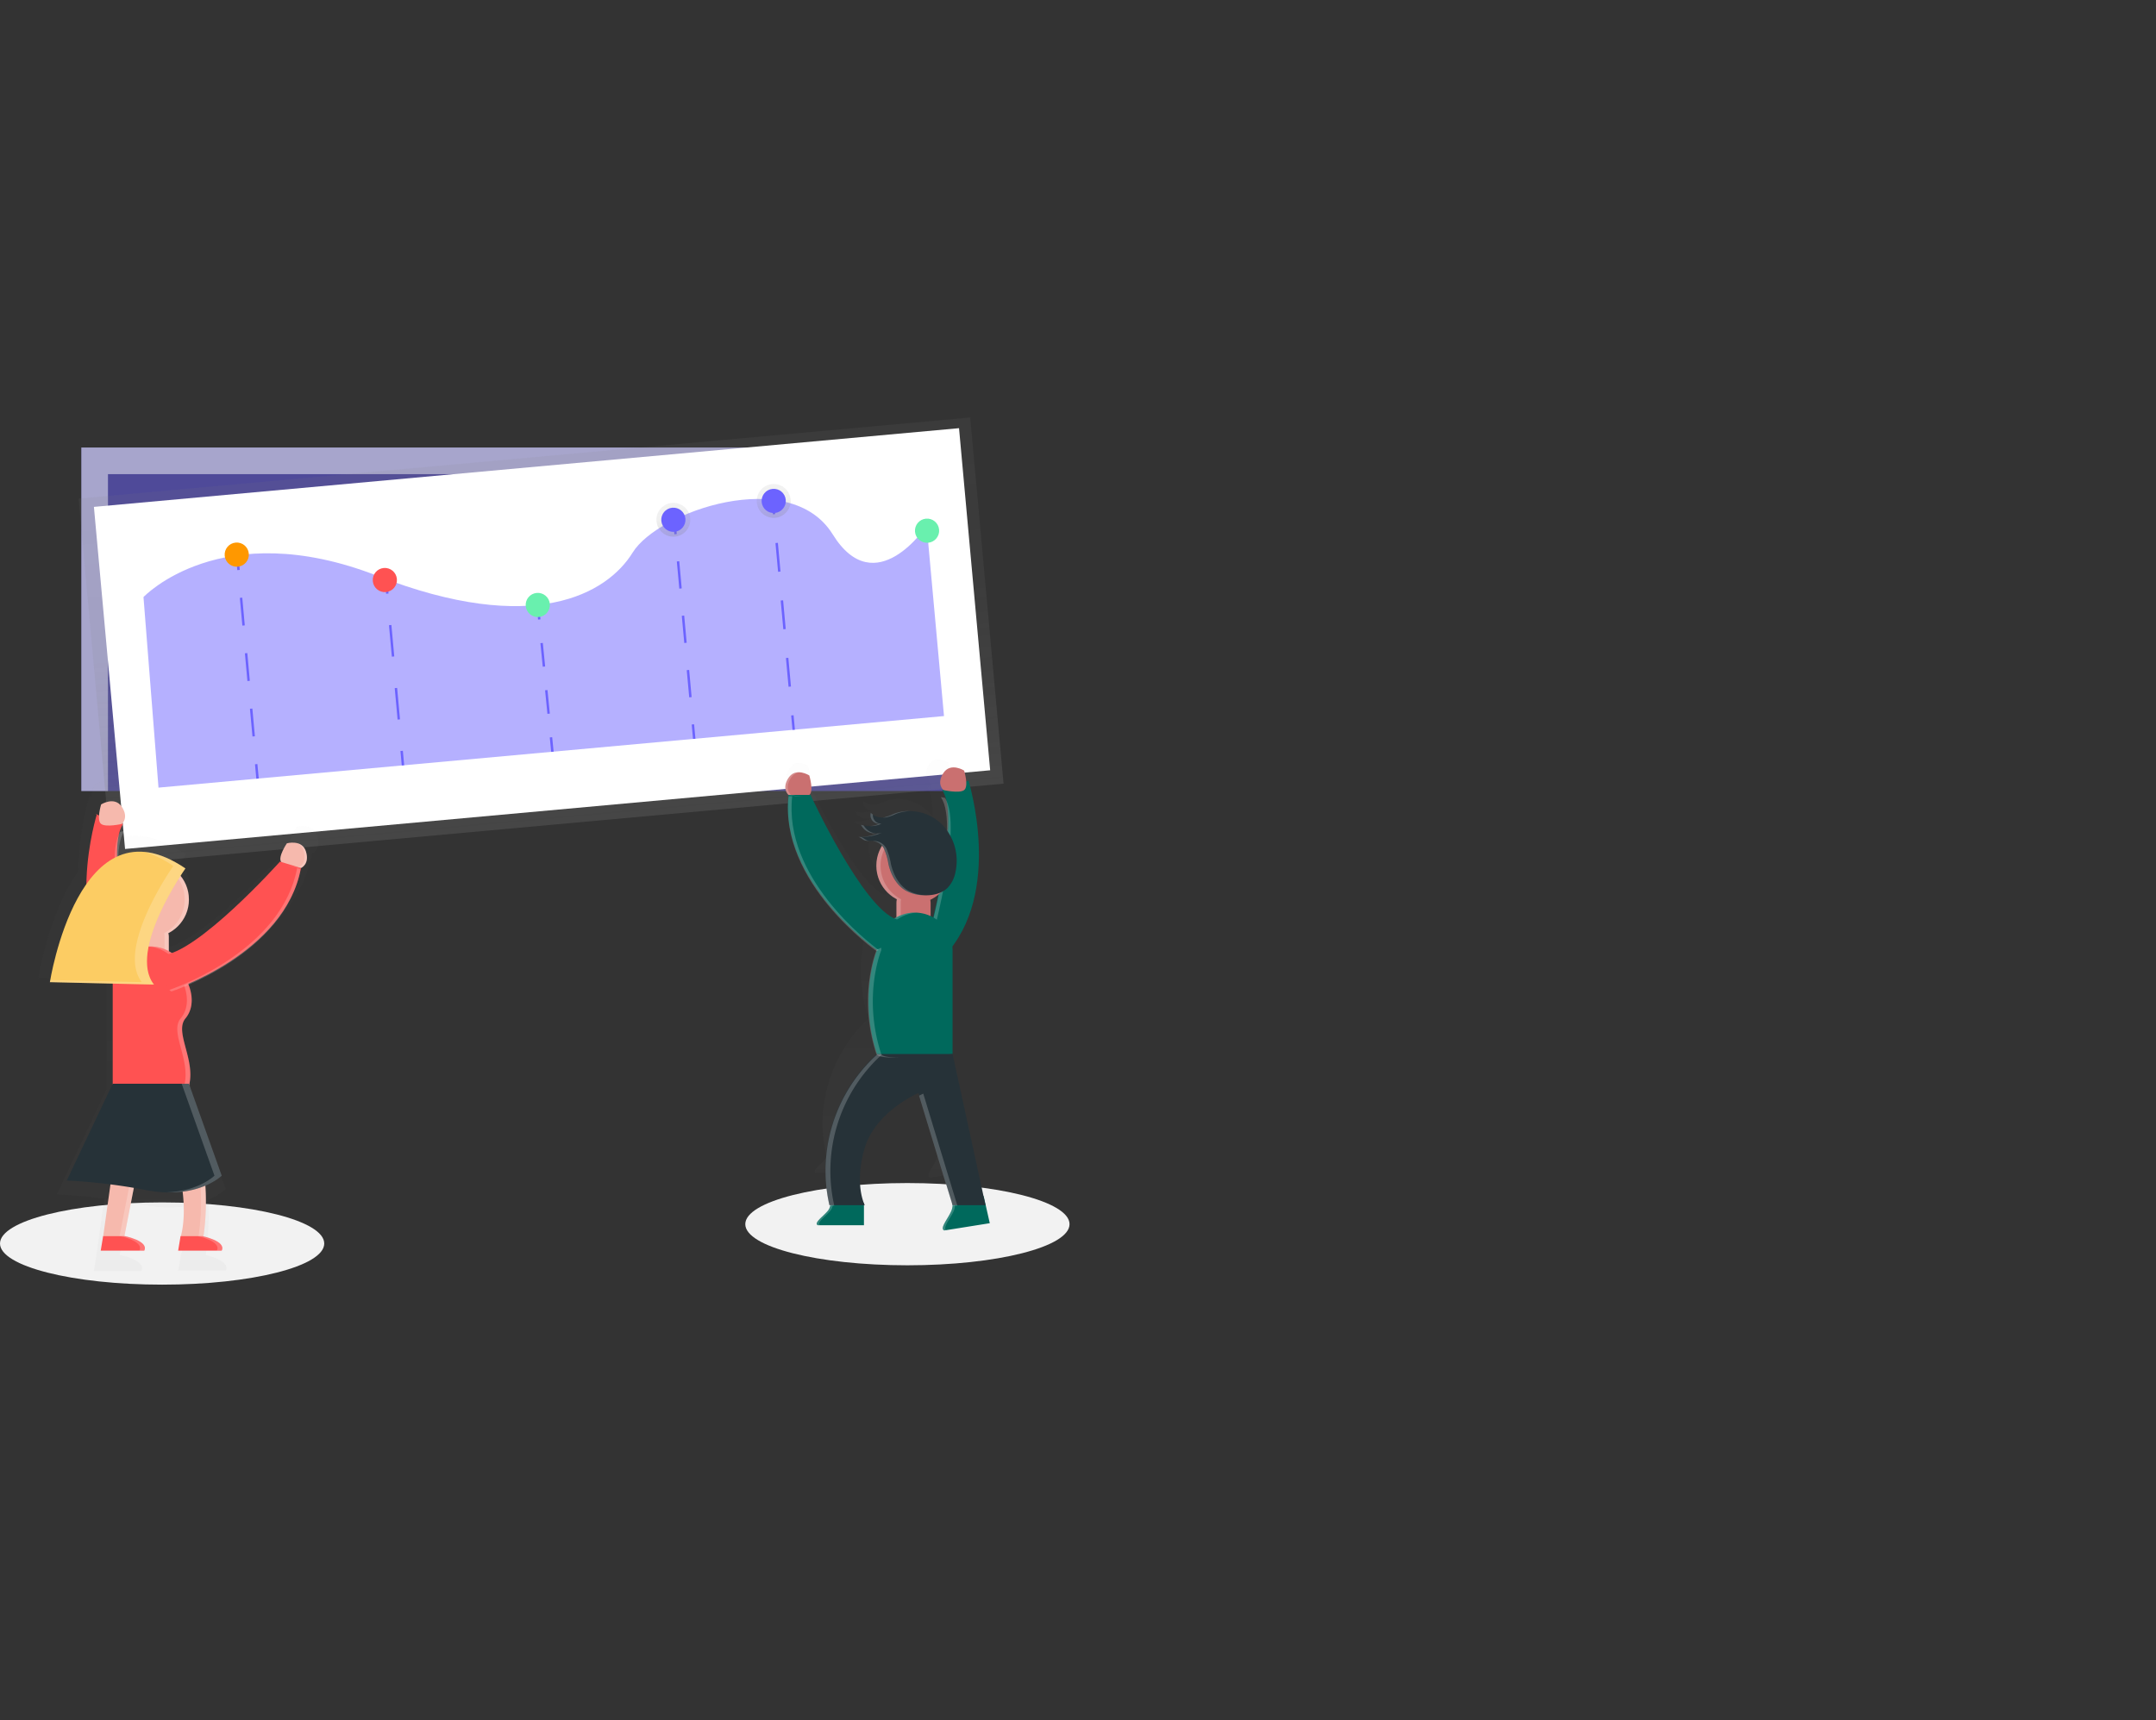 <svg id="ea98fdbc-a252-4665-af64-abf278d5674c" data-name="Layer 1" xmlns="http://www.w3.org/2000/svg"
    xmlns:xlink="http://www.w3.org/1999/xlink" width="891" height="711.05" viewBox="0 0 891 711.05">
    <rect x="0" y="0" width="891" height="711.05" fill="#333333" stroke="none"/>
    <defs>
        <linearGradient id="9b3bd20d-94b1-4b89-8689-3658f931a37a" x1="213.62" y1="486" x2="213.62"
            gradientUnits="userSpaceOnUse">
            <stop offset="0" stop-color="gray" stop-opacity="0.25" />
            <stop offset="0.54" stop-color="gray" stop-opacity="0.12" />
            <stop offset="1" stop-color="gray" stop-opacity="0.1" />
        </linearGradient>
        <linearGradient id="3648b6f2-24b3-4612-9b51-2b94a6a7f037" x1="227.62" y1="373" x2="227.62" y2="362"
            xlink:href="#9b3bd20d-94b1-4b89-8689-3658f931a37a" />
        <linearGradient id="b464c917-b78b-4380-985f-dbae11a5e44a" x1="227.62" y1="429" x2="227.62" y2="418"
            xlink:href="#9b3bd20d-94b1-4b89-8689-3658f931a37a" />
        <linearGradient id="72466b91-2539-4c80-b1ac-c07906bc8925" x1="329.62" y1="429" x2="329.62" y2="418"
            xlink:href="#9b3bd20d-94b1-4b89-8689-3658f931a37a" />
        <linearGradient id="78890ed7-d917-4391-91b4-37ee3fc8ca06" x1="336.62" y1="83" x2="336.62" y2="72"
            xlink:href="#9b3bd20d-94b1-4b89-8689-3658f931a37a" />
        <linearGradient id="d0ac5340-3428-4a2e-9340-0c5bb4adc0ec" x1="336.62" y1="98" x2="336.62" y2="87"
            xlink:href="#9b3bd20d-94b1-4b89-8689-3658f931a37a" />
        <linearGradient id="7bf349c6-21a0-4377-b038-17309d0b4fe9" x1="336.62" y1="113" x2="336.62" y2="102"
            xlink:href="#9b3bd20d-94b1-4b89-8689-3658f931a37a" />
        <linearGradient id="310c22dd-2978-41dd-b208-5581767f53d7" x1="336.62" y1="128" x2="336.62" y2="117"
            xlink:href="#9b3bd20d-94b1-4b89-8689-3658f931a37a" />
        <linearGradient id="9f8eec2a-ad59-4d16-9789-23c241b0441e" x1="214.12" y1="332" x2="214.12" y2="182"
            xlink:href="#9b3bd20d-94b1-4b89-8689-3658f931a37a" />
        <linearGradient id="f597f65b-8391-4099-8606-ddd6c1074545" x1="383.9" y1="435.3" x2="383.9" y2="283.3"
            gradientTransform="translate(-5.78 0.18)" xlink:href="#9b3bd20d-94b1-4b89-8689-3658f931a37a" />
        <linearGradient id="536b70eb-a08e-4f57-b7a7-caae76ee659a" x1="442.9" y1="321.3" x2="442.9" y2="307.3"
            gradientTransform="translate(-10.11 -4.98)" xlink:href="#9b3bd20d-94b1-4b89-8689-3658f931a37a" />
        <linearGradient id="6a8945d3-e2ea-4790-bfb4-dc06924cb8b4" x1="484.9" y1="317.3" x2="484.9" y2="303.3"
            gradientTransform="translate(-10.64 -8.78)" xlink:href="#9b3bd20d-94b1-4b89-8689-3658f931a37a" />
        <linearGradient id="1fa4c350-6ac8-4471-a2c1-5350628064fb" x1="547.96" y1="413.42" x2="547.96" y2="413.16"
            xlink:href="#9b3bd20d-94b1-4b89-8689-3658f931a37a" />
        <linearGradient id="4c1eb33a-694b-43df-a00c-843591e6cad6" x1="517.63" y1="581.29" x2="517.63" y2="408.48"
            xlink:href="#9b3bd20d-94b1-4b89-8689-3658f931a37a" />
        <linearGradient id="dca23823-ed36-4339-a791-14813e0bdcff" x1="191.31" y1="423.33" x2="191.31" y2="423.02"
            xlink:href="#9b3bd20d-94b1-4b89-8689-3658f931a37a" />
        <linearGradient id="88a18300-a7c9-44fe-be2f-c3664a6015d6" x1="228.23" y1="619.83" x2="228.23" y2="417.36"
            xlink:href="#9b3bd20d-94b1-4b89-8689-3658f931a37a" />
        <linearGradient id="9a3d7bb1-47c0-4ca8-a076-fba8f746a389" x1="692" y1="659.05" x2="692" y2="163.05"
            xlink:href="#9b3bd20d-94b1-4b89-8689-3658f931a37a" />
        <linearGradient id="89aca64f-6823-4107-b0e5-363f57c50e19" x1="595.12" y1="395.68" x2="595.12" y2="241.68"
            xlink:href="#9b3bd20d-94b1-4b89-8689-3658f931a37a" />
        <linearGradient id="244838b0-6b94-4a4f-974c-f4ebcd2d6e43" x1="788.12" y1="472.68" x2="788.12" y2="318.68"
            xlink:href="#9b3bd20d-94b1-4b89-8689-3658f931a37a" />
        <linearGradient id="a95129aa-3a9b-452b-80f4-39c8b969ae6a" x1="696.12" y1="614.68" x2="696.12" y2="508.68"
            xlink:href="#9b3bd20d-94b1-4b89-8689-3658f931a37a" />
        <linearGradient id="09992bb0-0588-4d4c-95c8-1ad271d94435" x1="749.12" y1="475.15" x2="749.12" y2="351.15"
            xlink:href="#9b3bd20d-94b1-4b89-8689-3658f931a37a" />
        <linearGradient id="e976fbab-c7be-4f98-b33a-a56658b85843" x1="790.62" y1="362.68" x2="790.62" y2="344.68"
            xlink:href="#9b3bd20d-94b1-4b89-8689-3658f931a37a" />
        <linearGradient id="294b6eda-21ba-4cef-8333-d7c4aaac1d9e" x1="760.62" y1="699.68" x2="760.62" y2="677.68"
            xlink:href="#9b3bd20d-94b1-4b89-8689-3658f931a37a" />
        <linearGradient id="065b80c5-77d7-4835-9968-dbf0ab7011d1" x1="607.62" y1="687.68" x2="607.62" y2="566.68"
            xlink:href="#9b3bd20d-94b1-4b89-8689-3658f931a37a" />
        <linearGradient id="2a3369eb-9ffa-44ee-b4f3-0d72059a1e3a" x1="608.62" y1="648.68" x2="608.62" y2="648.68"
            xlink:href="#9b3bd20d-94b1-4b89-8689-3658f931a37a" />
        <linearGradient id="327d5fd3-480a-4895-a6c0-ce7eb7e65eff" x1="482.12" y1="645.68" x2="482.12" y2="590.68"
            xlink:href="#9b3bd20d-94b1-4b89-8689-3658f931a37a" />
        <linearGradient id="47ebed85-0f1a-4564-9c94-c36bbc13acdd" x1="459.62" y1="699.68" x2="459.62" y2="677.68"
            xlink:href="#9b3bd20d-94b1-4b89-8689-3658f931a37a" />
        <linearGradient id="2b699f83-9fbb-4b6d-8a24-a3f0d4476570" x1="486.35" y1="708.79" x2="600.65" y2="708.79"
            xlink:href="#9b3bd20d-94b1-4b89-8689-3658f931a37a" />
    </defs>
    <title>data</title>
    <ellipse cx="375" cy="506.05" rx="67" ry="17" fill="#f2f2f2" />
    <ellipse cx="67" cy="514.05" rx="67" ry="17" fill="#f2f2f2" />


    <rect x="33.62" y="185" width="359" height="142" fill="#6c63ff" opacity="0.5" />
    <polygon points="44.62 196 392.62 196 392.62 185 33.62 185 33.62 327 44.62 327 44.62 196" fill="#fff"
        opacity="0.5" />
    <rect x="193.12" y="283.48" width="370" height="152" transform="translate(-185.54 -58.7) rotate(-5.2)"
        fill="url(#f597f65b-8391-4099-8606-ddd6c1074545)" />
    <rect x="199.03" y="287.43" width="359" height="142" transform="translate(-185.45 -58.67) rotate(-5.2)"
        fill="#fff" />
    <path
        d="M220,420.07,213.8,341.3s32-34,96.6-8.8,95.06,7.41,105.56-9.61,65-36,82.66-7.53,38.84-3.54,38.84-3.54l7.16,78.67Z"
        transform="translate(-154.5 -94.48)" fill="#6c63ff" opacity="0.5" />
    <line x1="98.03" y1="229.66" x2="98.57" y2="235.64" fill="none" stroke="#6c63ff" stroke-miterlimit="10" />
    <line x1="99.62" y1="247.1" x2="105.36" y2="310.16" fill="none" stroke="#6c63ff" stroke-miterlimit="10"
        stroke-dasharray="11.51 11.51" />
    <line x1="105.88" y1="315.89" x2="106.43" y2="321.86" fill="none" stroke="#6c63ff" stroke-miterlimit="10" />
    <line x1="159.52" y1="239.42" x2="160.07" y2="245.39" fill="none" stroke="#6c63ff" stroke-miterlimit="10" />
    <line x1="161.25" y1="258.4" x2="165.4" y2="303.91" fill="none" stroke="#6c63ff" stroke-miterlimit="10"
        stroke-dasharray="13.06 13.06" />
    <line x1="165.99" y1="310.41" x2="166.53" y2="316.39" fill="none" stroke="#6c63ff" stroke-miterlimit="10" />
    <line x1="222.26" y1="250.1" x2="222.86" y2="256.07" fill="none" stroke="#6c63ff" stroke-miterlimit="10" />
    <line x1="223.83" y1="265.82" x2="227.21" y2="299.92" fill="none" stroke="#6c63ff" stroke-miterlimit="10"
        stroke-dasharray="9.79 9.79" />
    <line x1="227.7" y1="304.79" x2="228.29" y2="310.77" fill="none" stroke="#6c63ff" stroke-miterlimit="10" />
    <line x1="278.65" y1="214.84" x2="279.19" y2="220.82" fill="none" stroke="#6c63ff" stroke-miterlimit="10" />
    <line x1="280.21" y1="232.05" x2="285.84" y2="293.84" fill="none" stroke="#6c63ff" stroke-miterlimit="10"
        stroke-dasharray="11.28 11.28" />
    <line x1="286.35" y1="299.45" x2="286.9" y2="305.43" fill="none" stroke="#6c63ff" stroke-miterlimit="10" />
    <line x1="319.35" y1="206.59" x2="319.89" y2="212.56" fill="none" stroke="#6c63ff" stroke-miterlimit="10" />
    <line x1="320.97" y1="224.44" x2="326.92" y2="289.77" fill="none" stroke="#6c63ff" stroke-miterlimit="10"
        stroke-dasharray="11.93 11.93" />
    <line x1="327.46" y1="295.71" x2="328.01" y2="301.68" fill="none" stroke="#6c63ff" stroke-miterlimit="10" />
    <circle cx="252.36" cy="323.73" r="5" transform="translate(-182.82 -70.25) rotate(-5.2)" fill="#ff9800" />
    <circle cx="313.56" cy="334.23" r="5" transform="translate(-183.52 -64.66) rotate(-5.2)" fill="#ff5252" />
    <circle cx="376.76" cy="344.54" r="5" transform="translate(-184.19 -58.89) rotate(-5.2)" fill="#69f0ae" />
    <circle cx="432.8" cy="309.31" r="7" transform="translate(-180.77 -53.95) rotate(-5.2)"
        fill="url(#536b70eb-a08e-4f57-b7a7-caae76ee659a)" />
    <circle cx="474.26" cy="301.52" r="7" transform="translate(-179.89 -50.22) rotate(-5.2)"
        fill="url(#6a8945d3-e2ea-4790-bfb4-dc06924cb8b4)" />
    <circle cx="432.8" cy="309.31" r="5" transform="translate(-180.77 -53.95) rotate(-5.2)" fill="#6c63ff" />
    <circle cx="474.26" cy="301.52" r="5" transform="translate(-179.89 -50.22) rotate(-5.2)" fill="#6c63ff" />
    <circle cx="537.64" cy="313.82" r="5" transform="translate(-180.75 -44.42) rotate(-5.2)" fill="#69f0ae" />
    <g opacity="0.2">
        <path d="M547.76,413.2l.07.23C548.6,413,547.76,413.2,547.76,413.2Z" transform="translate(-154.5 -94.48)"
            fill="url(#1fa4c350-6ac8-4471-a2c1-5350628064fb)" />
    </g>
    <g opacity="0.2">
        <path
            d="M539.48,581.18l16.28-2.63-2.24-10h0l0-.14h-.06l-11.54-53V476.76a14.26,14.26,0,0,0-.08-1.47c17.24-22.86,7-58.73,6-61.86-.18.09-.45.21-.83.36a21.06,21.06,0,0,0-.79-4.13s-5-3.18-7.73.91c-2.38,3.57-.61,5.75-.12,6.26l-.34.11a11.52,11.52,0,0,1,1.58,3.94,8.65,8.65,0,0,0-.54-1c-.63-.11-1-.21-1-.21l-.12-.11-.34.11c1.73,2.53,2.34,7,2.26,12.3a17.36,17.36,0,0,0-2-2.31,17.65,17.65,0,0,0-11.7-4.88h-.83q-.68,0-1.36.09l-.34,0-.57.08-.65.12-.47.1-.81.22-.3.09c-.34.11-.67.22-1,.35a17.24,17.24,0,0,1-3.43,1.24c-.16,0-.32,0-.49.05h0a5.72,5.72,0,0,1-3.75-1.07l-.36-.28a5.29,5.29,0,0,1-.39-.37,2.54,2.54,0,0,0-.17,1.09,3.35,3.35,0,0,0,1.17,2.27,3.17,3.17,0,0,0,.62.42,2.68,2.68,0,0,0,1.06.3h.38l-.09,0c-.23.11-.46.21-.7.3l-.05,0c-.26.09-.51.17-.78.24h0a8.68,8.68,0,0,1-4,.06h0l-.43-.1c-.21-.06-.43-.12-.63-.19a4.8,4.8,0,0,0,.22.44l.08.13.18.28.11.14.2.25.12.13.25.25.1.09.37.31.13.09.27.19.18.11.24.14.2.1.25.11.21.09.28.1.35.1.26.07.25,0,.23,0,.26,0h1a5,5,0,0,0,1.5-.37l-.92.38h0l-.46.16-.47.17-.47.14-.48.14-.47.12-.5.12-.46.09-.53.09-.44.07-.57.07-.41,0-.65,0-.34,0h-1a4.21,4.21,0,0,1,1.51.8,4,4,0,0,0,.93.5,3.59,3.59,0,0,0,.45.1l.13,0,.32,0h1.35l.44,0a6.54,6.54,0,0,1,2.59.83,4.65,4.65,0,0,1,1.11,1c-.14.23-.28.45-.4.69s-.21.4-.31.61q-.3.62-.53,1.27a14.08,14.08,0,0,0-.86,4.85c0,.31,0,.61,0,.91,0,.08,0,.17,0,.25q0,.36.08.72l0,.19q.06.44.16.87l0,.17q.08.36.18.71l.06.21a14,14,0,0,0,.61,1.66l.07.16q.17.37.35.72l0,.07q.22.4.46.79l0,.06q.22.36.47.7l.06.08a14.17,14.17,0,0,0,1.17,1.41l0,0a14.14,14.14,0,0,0,3.77,2.83,6.3,6.3,0,0,0-.11.65h0a6.36,6.36,0,0,0,0,.68v5.28q-.45.24-.88.51c-12.53-5.69-31.19-46-31.19-46h-.45c1.82-1.36,0-7.28,0-7.28a8.54,8.54,0,0,0-3.5-1.16h-1l-.18,0-.13,0-.18,0-.12,0-.2.06-.1,0-.3.11h0l-.28.13-.1.05-.19.11L482,411l-.18.12-.11.09-.17.14-.11.1-.17.16-.1.11-.17.2-.08.1-.25.34c-2.73,4.09,0,6.37,0,6.37a40.74,40.74,0,0,0-.25,4.75c-.2,29.46,31.33,52.29,32.94,53.43-.71,1.84-6.57,18.14.07,38.49a.65.65,0,0,0,.08.14,59.08,59.08,0,0,0-17.72,55.88l.13.61h.29a4,4,0,0,1-.11.4,4.59,4.59,0,0,1-.29.7,5.43,5.43,0,0,1-.73,1.07l0,0c-.31.36-.67.72-1.05,1.09l-.4.38c-1.59,1.52-3.2,3-2,3.6h17.21v-7.51h.3s-.12-.23-.3-.68V571h-.06c-.9-2.32-3-9.5.36-20.56,4.09-13.65,20-20.47,20-20.47l.29,1-.06,0,12.48,41c0,.16,0,.32-.05.49a6.67,6.67,0,0,1-.27,1.14,7.25,7.25,0,0,1-.34.84c-.77,1.59-2.1,3.46-2.68,4.86a4.71,4.71,0,0,0-.21.59,1.82,1.82,0,0,0-.07.7.81.81,0,0,0,.53.67h0l.23,0,.48-.08Zm-4.82-116.73q-.47-.26-1-.49V459a6.32,6.32,0,0,0-.11-1.13,14.11,14.11,0,0,0,3-1.93C535.95,459,535.28,461.93,534.67,464.45Z"
            transform="translate(-154.5 -94.48)" fill="url(#4c1eb33a-694b-43df-a00c-843591e6cad6)" />
    </g>
    <path d="M480.38,423.09s-3-2.52,0-7.06,8.57-1,8.57-1,2,6.55,0,8.06S480.38,423.09,480.38,423.09Z"
        transform="translate(-154.5 -94.48)" fill="#ca7070" />
    <path id="cbb1ca8a-3a06-4d8d-9881-c3637d2b9b50" data-name="&lt;Path&gt;"
        d="M511.54,591.75H497.65a4.56,4.56,0,0,1-1.31,3.57c-1.87,2.16-5.63,4.77-3.86,5.66h19.06Z"
        transform="translate(-154.5 -94.48)" fill="#00695c" />
    <path
        d="M497.35,595.32a4.56,4.56,0,0,0,1.31-3.57h-1a4.56,4.56,0,0,1-1.31,3.57c-1.87,2.16-5.63,4.77-3.86,5.66h1C491.72,600.09,495.48,597.49,497.35,595.32Z"
        transform="translate(-154.5 -94.48)" fill="#fff" opacity="0.2" />
    <path id="ec846da8-b8c9-4838-98ee-b96510078eab" data-name="&lt;Path&gt;"
        d="M561,588.89,548,591a6.62,6.62,0,0,1-.59,4.58c-1.42,3-4.61,6.74-2.69,7.55l18.82-3Z"
        transform="translate(-154.5 -94.48)" fill="#00695c" />
    <path
        d="M554.66,416.94s14.87,46.91-10.07,72.88l-7.2-5.51s14.74-51.2,6.49-63.22C558.44,416.24,554.66,416.94,554.66,416.94Z"
        transform="translate(-154.5 -94.48)" fill="#00695c" />
    <path d="M544.38,421.08s-3-2.52,0-7.06,8.57-1,8.57-1,2,6.55,0,8.06S544.38,421.08,544.38,421.08Z"
        transform="translate(-154.5 -94.48)" fill="#ca7070" />
    <path
        d="M548.41,595.59A6.62,6.62,0,0,0,549,591L561,589l0-.16L548,591a6.62,6.62,0,0,1-.59,4.58c-1.42,3-4.61,6.74-2.69,7.55l.79-.13C544.08,602,547.05,598.41,548.41,595.59Z"
        transform="translate(-154.5 -94.48)" fill="#fff" opacity="0.2" />
    <rect x="370.48" y="366.16" width="14.11" height="20.91" rx="7.06" ry="7.06" fill="#ca7070" />
    <path
        d="M538.4,487.33s14.56-50.57,6.63-63c-.7-.13-1.15-.23-1.15-.23l-.13-.12-.37.12c8.25,12-6.49,63.22-6.49,63.22l7.2,5.51.63-.68Z"
        transform="translate(-154.5 -94.48)" fill="#fff" opacity="0.2" />
    <circle cx="377.79" cy="357.85" r="15.62" fill="#ca7070" />
    <path
        d="M526.74,474.5v-6.8a7,7,0,0,1,.16-1.48,15.62,15.62,0,0,1,6.26-29.49l-.88,0a15.62,15.62,0,0,0-7.15,29.51,7,7,0,0,0-.16,1.48v6.8a7,7,0,0,0,7.94,7A7.08,7.08,0,0,1,526.74,474.5Z"
        transform="translate(-154.5 -94.48)" fill="#fff" opacity="0.2" />
    <path
        d="M548.16,530.18s-30.13,3.4-31.24,0c-7.81-23.94,0-42.83,0-42.83a15.62,15.62,0,0,1,15.62-15.62h0a15.62,15.62,0,0,1,15.62,15.62Z"
        transform="translate(-154.5 -94.48)" fill="#00695c" />
    <path
        d="M548.16,530.18l13.61,62.49H548.16l-14.11-46.36s-17.64,7.56-22.17,22.68,0,23.68,0,23.68H497.26l-.15-.68a65,65,0,0,1,19.8-61.81h0"
        transform="translate(-154.5 -94.48)" fill="#263238" />
    <path
        d="M518.68,530.18c-7.81-23.94,0-42.83,0-42.83a15.62,15.62,0,0,1,14.61-15.59c-.33,0-.67,0-1,0h0a15.62,15.62,0,0,0-15.62,15.62s-7.81,18.9,0,42.83c.4,1.22,4.52,1.56,9.64,1.51C522.15,531.63,519,531.23,518.68,530.18Z"
        transform="translate(-154.5 -94.48)" fill="#fff" opacity="0.2" />
    <path d="M516.67,487.09s-40.31-28.22-36.28-64h9.07S511.12,470,525,474.5,516.67,487.09,516.67,487.09Z"
        transform="translate(-154.5 -94.48)" fill="#00695c" />
    <g opacity="0.2">
        <path d="M534.31,547.41l13.85,45.51h2l-14.11-46.36S535.4,546.84,534.31,547.41Z"
            transform="translate(-154.5 -94.48)" fill="#fff" />
        <path d="M518.93,530.43h-2a65,65,0,0,0-19.8,61.81l.15.68h2l-.15-.68A65,65,0,0,1,518.93,530.43Z"
            transform="translate(-154.5 -94.48)" fill="#fff" />
    </g>
    <path d="M481.9,423.6h-1.51c-4,35.78,36.28,64,36.28,64l1-.38C513,483.77,478.13,457,481.9,423.6Z"
        transform="translate(-154.5 -94.48)" fill="#fff" opacity="0.2" />
    <path
        d="M519.83,445.35a25.85,25.85,0,0,1,1.82,6.29c1,4.38,3.26,8.75,7.15,11a15.87,15.87,0,0,0,7,1.91c3.72.23,7.75-.49,10.38-3.13a12.86,12.86,0,0,0,3.17-6.39,21.63,21.63,0,0,0-5.69-19.88,19.19,19.19,0,0,0-20-4.19,19.1,19.1,0,0,1-3.79,1.38,6.31,6.31,0,0,1-5.53-1.84,3.49,3.49,0,0,0,3.37,4.52,9.73,9.73,0,0,1-7.46.4,6.33,6.33,0,0,0,8,3.19,21.32,21.32,0,0,1-9,1.84c.65,0,1.92,1.2,2.71,1.44a17.18,17.18,0,0,0,3,.21A5.82,5.82,0,0,1,519.83,445.35Z"
        transform="translate(-154.5 -94.48)" fill="#263238" />
    <g opacity="0.2">
        <path
            d="M517.75,435a9.63,9.63,0,0,1-3.7.95,9.7,9.7,0,0,0,4.71-.95,3.53,3.53,0,0,1-3.54-3.81,5.94,5.94,0,0,1-.84-.71A3.49,3.49,0,0,0,517.75,435Z"
            transform="translate(-154.5 -94.48)" fill="#fff" />
        <path
            d="M520.91,432.35a19.1,19.1,0,0,0,3.79-1.38,17.38,17.38,0,0,1,6-1.21,17.56,17.56,0,0,0-7,1.21,19.1,19.1,0,0,1-3.79,1.38c-.18,0-.36,0-.54.06A6,6,0,0,0,520.91,432.35Z"
            transform="translate(-154.5 -94.48)" fill="#fff" />
        <path
            d="M512.92,441.9c-.79-.23-2.06-1.42-2.71-1.44a21.32,21.32,0,0,0,9-1.84,5.58,5.58,0,0,1-2,.42,21.33,21.33,0,0,1-8,1.42c.65,0,1.92,1.2,2.71,1.44a6.71,6.71,0,0,0,2.1.17A4.38,4.38,0,0,1,512.92,441.9Z"
            transform="translate(-154.5 -94.48)" fill="#fff" />
        <path
            d="M536.83,464.56a15.87,15.87,0,0,1-7-1.91c-3.89-2.27-6.11-6.64-7.15-11a25.85,25.85,0,0,0-1.82-6.29,5.82,5.82,0,0,0-4.93-3.23,10.07,10.07,0,0,0-1.5,0l.49,0a5.82,5.82,0,0,1,4.93,3.23,25.85,25.85,0,0,1,1.82,6.29c1,4.38,3.26,8.75,7.15,11a15.87,15.87,0,0,0,7,1.91c.58,0,1.16,0,1.75,0Z"
            transform="translate(-154.5 -94.48)" fill="#fff" />
        <path d="M516.58,439a6.38,6.38,0,0,1-5.12-3.27,9.32,9.32,0,0,1-1.17-.33A6.38,6.38,0,0,0,516.58,439Z"
            transform="translate(-154.5 -94.48)" fill="#fff" />
    </g>
    <path
        d="M481.39,423.09s-3-2.52,0-7.06a4.83,4.83,0,0,1,3.74-2.29,4.9,4.9,0,0,0-4.74,2.29c-3,4.54,0,7.06,0,7.06a27.32,27.32,0,0,0,5.93.66A29.83,29.83,0,0,1,481.39,423.09Z"
        transform="translate(-154.5 -94.48)" fill="#fff" opacity="0.2" />
    <g opacity="0.2">
        <path d="M191.47,423.33l.08-.27S190.53,422.86,191.47,423.33Z" transform="translate(-154.5 -94.48)"
            fill="url(#dca23823-ed36-4339-a791-14813e0bdcff)" />
    </g>
    <g opacity="0.2">
        <path
            d="M285.7,440.09a6.59,6.59,0,0,0-.36-.93c0-.1-.1-.18-.15-.27a5.61,5.61,0,0,0-.3-.52l-.2-.26a5.06,5.06,0,0,0-.33-.39l-.23-.23c-.12-.11-.24-.21-.36-.3l-.25-.18-.4-.24-.25-.13-.45-.19-.23-.09q-.32-.11-.65-.18h0a10.33,10.33,0,0,0-4.39.12s-4.19,6.18-2.58,8.4l-.53-.16s-31.13,34.74-48.69,41.19q-.67-.46-1.39-.86v-6.5a7.67,7.67,0,0,0,0-.82v0a7.6,7.6,0,0,0-.13-.77l.13-.07.52-.29.75-.46.48-.31q.54-.37,1-.78l.39-.34c.24-.2.47-.41.69-.63l.4-.39q.42-.43.8-.88l.28-.34q.36-.45.69-.92l.28-.42q.3-.46.57-.94l.18-.31c.22-.41.43-.84.61-1.28l.16-.39q.21-.53.39-1.07c0-.13.09-.25.12-.38.14-.47.27-.94.37-1.43,0-.1,0-.19.05-.29q.12-.61.19-1.24c0-.14,0-.28,0-.42,0-.51.08-1,.08-1.55a17,17,0,0,0-3.78-10.69c1.33-2.08,2.2-3.31,2.2-3.31-.8-.55-1.59-1.05-2.37-1.54l-.76-.45c-.52-.31-1-.62-1.56-.9l-.87-.46c-.47-.25-.93-.49-1.39-.71l-.89-.41-1.33-.58-.87-.35c-.44-.17-.88-.33-1.31-.48l-.82-.28c-.45-.14-.9-.27-1.34-.39l-.73-.2c-.5-.12-1-.22-1.49-.32l-.53-.11c-.67-.12-1.33-.21-2-.27h0a23.71,23.71,0,0,0-12,1.84c.2-4.78,1-8.72,2.68-11.16l-.41-.14-.14.14s-.49.11-1.26.25a10.44,10.44,0,0,0-.65,1.21,13.91,13.91,0,0,1,1.91-4.76l-.41-.14c.59-.61,2.73-3.24-.14-7.55-3.3-4.94-9.34-1.1-9.34-1.1a25.56,25.56,0,0,0-.94,5c-.46-.19-.79-.33-1-.44a124.5,124.5,0,0,0-4.69,31.36c-10.89,15.46-15.39,38.28-16.27,43.2h0l-.07.39v0c-.06.36-.09.55-.09.55l28.31.66c0,.1,0,.19,0,.29v44.83L178,588.22s7.84.25,19.64,1.76l-3.26,23.31h0l-1.09,6.54h19.62c2.18-4.36-8.72-6.54-8.72-6.54h-.24l4.25-21.75q2.82.47,5.8,1a56.81,56.81,0,0,0,8.83,1h0a46.94,46.94,0,0,0,7.35-.32c1.44,11.79-.45,18.83-.81,20h-.11l-1.09,6.54h19.62c1.9-3.8-6.14-5.95-8.23-6.43l.09-.64a109.41,109.41,0,0,0,.77-22.2,26.87,26.87,0,0,0,7-4.17l0,0,.27-.24,0,0,.08-.08-14.61-41c2.73-11.6-6.77-23.78-1.7-29.87s2-13.86,1.4-15.19c13.72-6,41.45-21,49.23-47a49.17,49.17,0,0,0,1.39-5.57S287.4,445.78,285.7,440.09Z"
            transform="translate(-154.5 -94.48)" fill="url(#88a18300-a7c9-44fe-be2f-c3664a6015d6)" />
    </g>
    <path
        d="M194.58,430.94s-14.87,46.91,10.07,72.88l7.2-5.51s-14.74-51.2-6.49-63.22C190.8,430.24,194.58,430.94,194.58,430.94Z"
        transform="translate(-154.5 -94.48)" fill="#ff5252" />
    <path d="M204.86,435.08s3-2.52,0-7.06-8.57-1-8.57-1-2,6.55,0,8.06S204.86,435.08,204.86,435.08Z"
        transform="translate(-154.5 -94.48)" fill="#f6b9ad" />
    <rect x="210.15" y="474.64" width="14.11" height="20.91" rx="7.06" ry="7.06"
        transform="translate(279.91 875.71) rotate(180)" fill="#f6b9ad" />
    <path
        d="M210.84,501.33s-14.56-50.57-6.63-63c.7-.13,1.15-.23,1.15-.23l.13-.12.37.12c-8.25,12,6.49,63.22,6.49,63.22l-7.2,5.51-.63-.68Z"
        transform="translate(-154.5 -94.48)" fill="#fff" opacity="0.2" />
    <circle cx="62.45" cy="371.85" r="15.62" fill="#f6b9ad" />
    <path
        d="M222.5,488.5v-6.8a7,7,0,0,0-.16-1.48,15.62,15.62,0,0,0-6.26-29.49l.88,0a15.62,15.62,0,0,1,7.15,29.51,7,7,0,0,1,.16,1.48v6.8a7,7,0,0,1-7.94,7A7.08,7.08,0,0,0,222.5,488.5Z"
        transform="translate(-154.5 -94.48)" fill="#fff" opacity="0.2" />
    <path
        d="M201.08,544.18s30.13,3.4,31.24,0c3.6-11-6-22.89-1.2-28.7,5-6,1.2-14.13,1.2-14.13a15.62,15.62,0,0,0-15.62-15.62h0a15.62,15.62,0,0,0-15.62,15.62Z"
        transform="translate(-154.5 -94.48)" fill="#ff5252" />
    <path
        d="M231.16,515.48c5-6,1.2-14.13,1.2-14.13a15.62,15.62,0,0,0-15.62-15.62c-.34,0-.67,0-1,.05a15.61,15.61,0,0,1,14.62,15.57s3.8,8.13-1.2,14.13c-4.84,5.81,4.8,17.69,1.2,28.7-.34,1.05-3.45,1.45-7.58,1.51,5.09.05,9.19-.29,9.58-1.51C236,533.16,226.32,521.29,231.16,515.48Z"
        transform="translate(-154.5 -94.48)" fill="#fff" opacity="0.2" />
    <path
        d="M225.93,543.18h0c11,15.59,15.87,39.15,12.72,61.81l-.09.68h-9.39s2.91-8.57,0-23.68a37.39,37.39,0,0,0-14.24-22.68l-9.06,46.36h-8.74l8.74-62.49Z"
        transform="translate(-154.5 -94.48)" fill="#f6b9ad" />
    <path d="M278.89,453.31s3.63-1.52,2.07-6.75-7.9-3.47-7.9-3.47-3.85,5.67-2.36,7.71S278.89,453.31,278.89,453.31Z"
        transform="translate(-154.5 -94.48)" fill="#f6b9ad" />
    <path d="M225.44,503.87s46.81-15.17,53.44-50.56l-8.67-2.66s-34.45,38.46-49,38.73S225.44,503.87,225.44,503.87Z"
        transform="translate(-154.5 -94.48)" fill="#ff5252" />
    <path
        d="M277.29,453.35l1.45.44c-6.63,35.39-53.44,50.56-53.44,50.56l-.83-.65C230,501.78,271.11,486.36,277.29,453.35Z"
        transform="translate(-154.5 -94.48)" fill="#fff" opacity="0.2" />
    <g opacity="0.2">
        <path d="M212.92,559.31l-9.06,46.36h2l8.8-45A21.63,21.63,0,0,0,212.92,559.31Z"
            transform="translate(-154.5 -94.48)" fill="#fff" />
        <path
            d="M225.93,543.18h-2c11,15.59,15.87,39.15,12.72,61.81l-.09.68h2l.09-.68C241.8,582.33,236.95,558.77,225.93,543.18Z"
            transform="translate(-154.5 -94.48)" fill="#fff" />
    </g>
    <path
        d="M277.92,453s3.63-1.52,2.07-6.75a4.83,4.83,0,0,0-2.9-3.29,4.9,4.9,0,0,1,3.86,3.58c1.56,5.22-2.07,6.75-2.07,6.75a27.32,27.32,0,0,1-5.86-1.1A29.83,29.83,0,0,0,277.92,453Z"
        transform="translate(-154.5 -94.48)" fill="#fff" opacity="0.2" />
    <path d="M201.08,542.48l-19,40a235,235,0,0,1,33,4c21,4,31-6,31-6l-13.55-38Z" transform="translate(-154.5 -94.48)"
        fill="#263238" />
    <path d="M206.12,605.48s10,2,8,6h-18l1-6Z" transform="translate(-154.5 -94.48)" fill="#ff5252" />
    <path d="M238.12,605.48s10,2,8,6h-18l1-6Z" transform="translate(-154.5 -94.48)" fill="#ff5252" />
    <path d="M231.12,453.48s-24,34-13,48l-43-1S187.12,423.48,231.12,453.48Z" transform="translate(-154.5 -94.48)"
        fill="#fccc63" />
    <path
        d="M231.12,453.48c-6.2-4.23-11.76-6.33-16.75-6.82a42.33,42.33,0,0,1,11.75,5.82s-24,34-13,48l-37.85-.88c-.1.57-.15.88-.15.88l43,1C207.12,487.48,231.12,453.48,231.12,453.48Z"
        transform="translate(-154.5 -94.48)" fill="#fff" opacity="0.2" />
    <path d="M232.58,542.48h-3l13.55,38s-6.46,6.45-19.9,6.91c15.47.5,22.9-6.91,22.9-6.91Z"
        transform="translate(-154.5 -94.48)" fill="#fff" opacity="0.2" />
    <path d="M206.12,605.48h-2s10,2,8,6h2C216.12,607.48,206.12,605.48,206.12,605.48Z"
        transform="translate(-154.5 -94.48)" fill="#fff" opacity="0.2" />
    <path d="M238.12,605.48h-2s10,2,8,6h2C248.12,607.48,238.12,605.48,238.12,605.48Z"
        transform="translate(-154.5 -94.48)" fill="#fff" opacity="0.2" />

</svg>